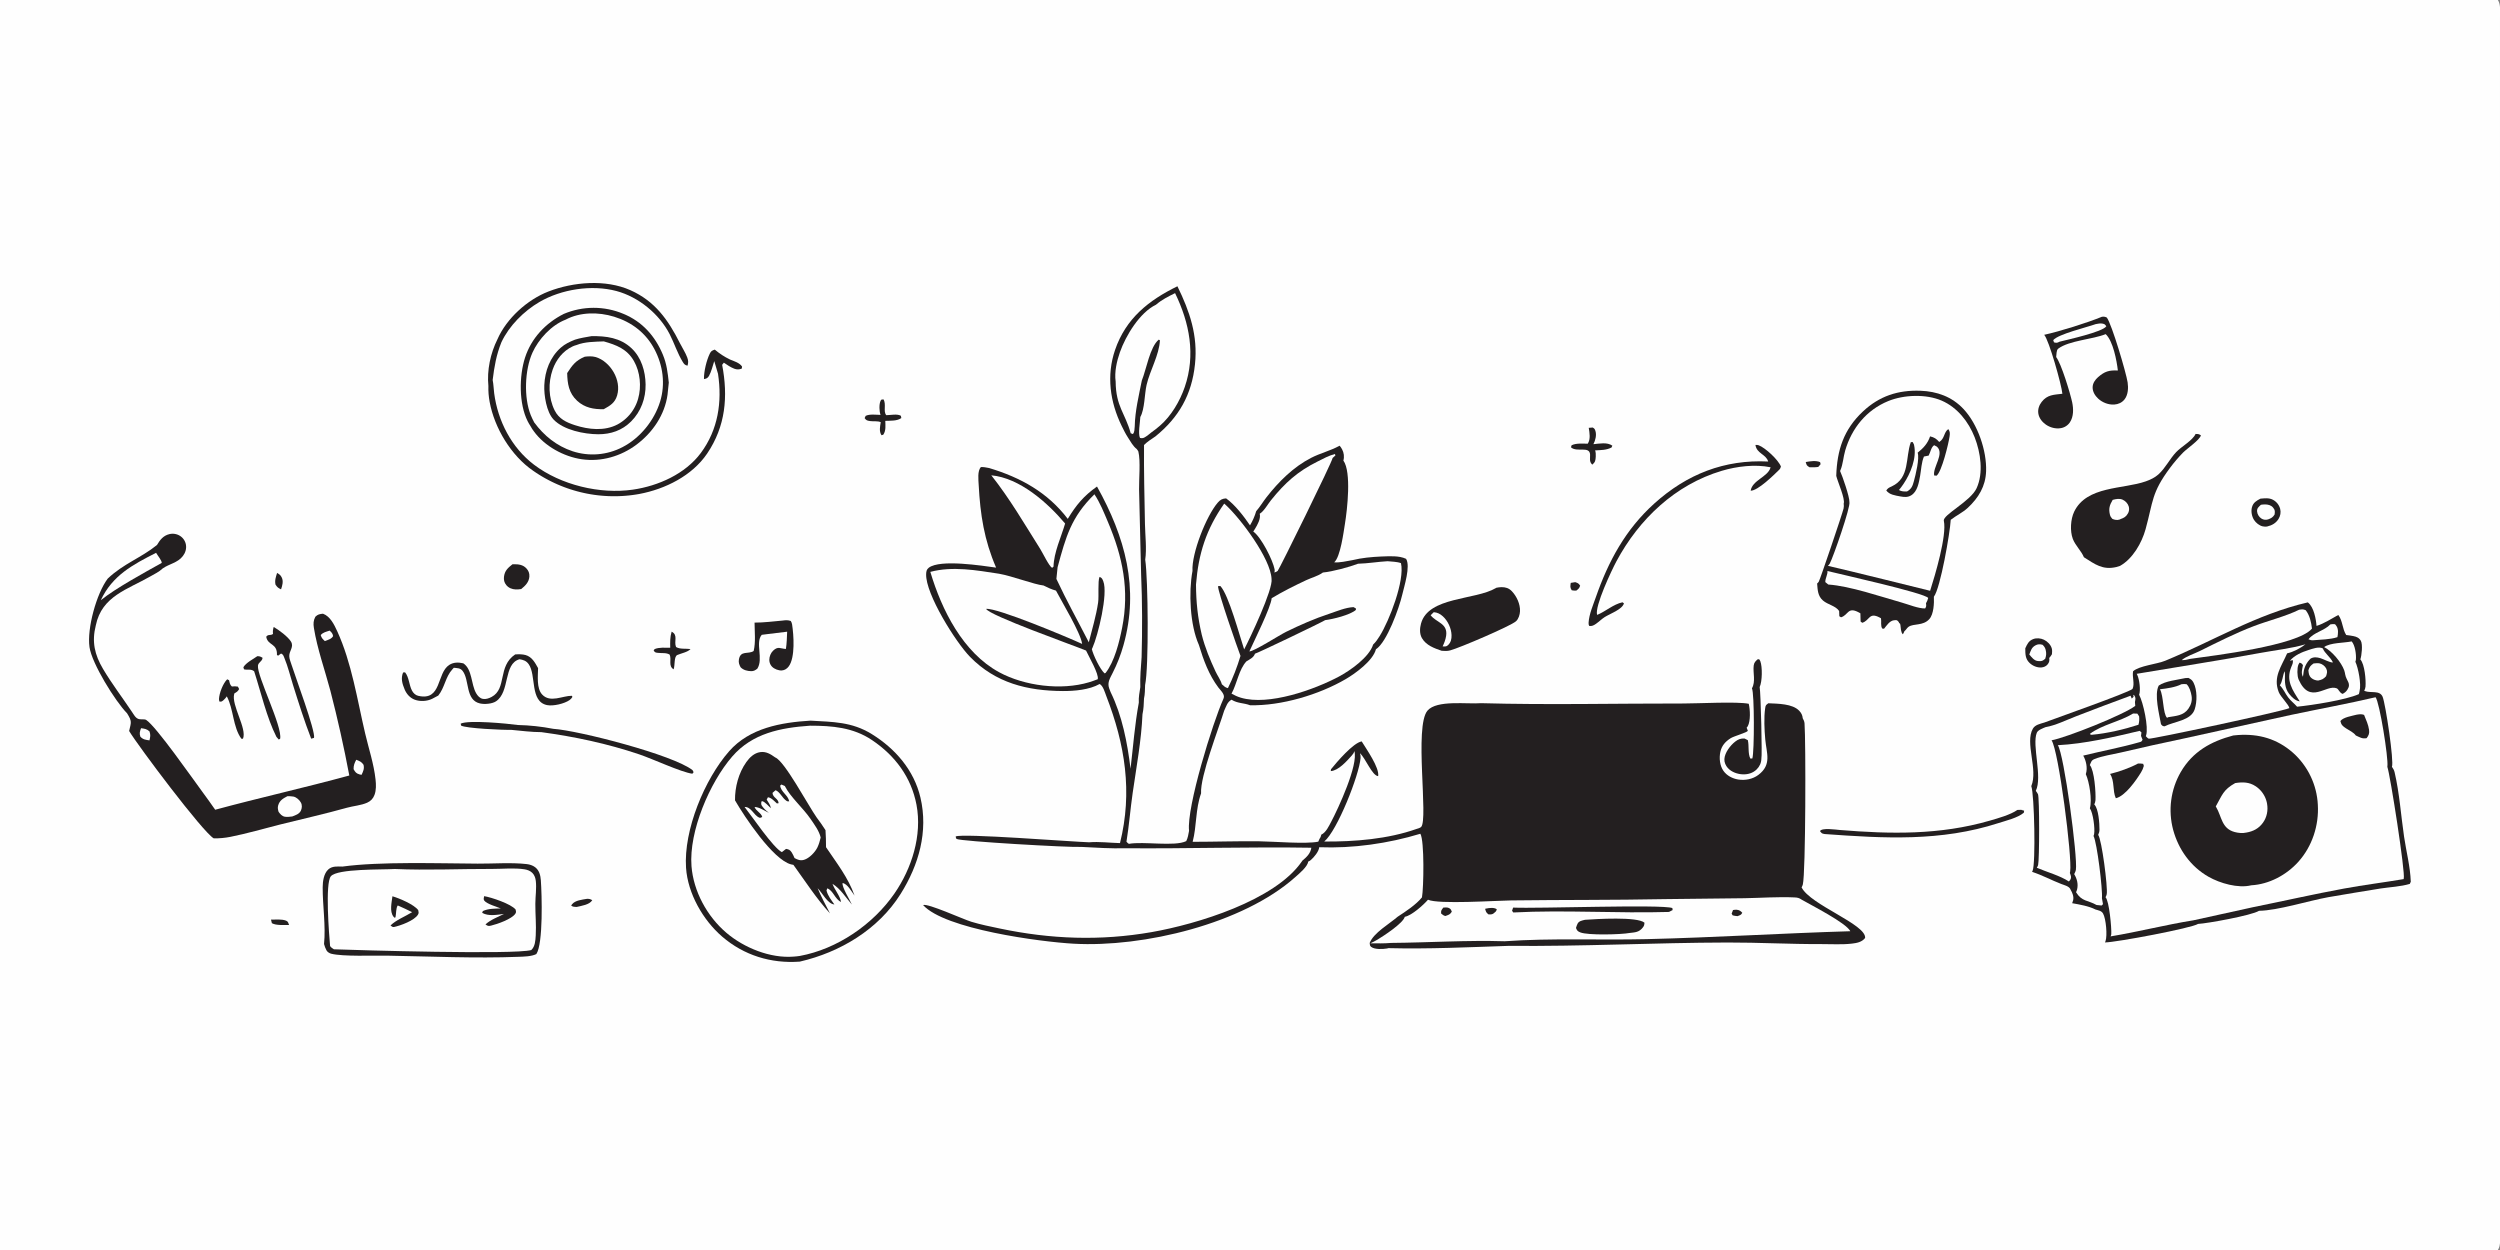<?xml version="1.0" encoding="utf-8" ?>
<svg xmlns="http://www.w3.org/2000/svg" xmlns:xlink="http://www.w3.org/1999/xlink" width="512" height="256">
	<rect width="100%" height="100%" fill="#808080" stroke="none"/>
	<path fill="#FEFEFE" transform="scale(0.25 0.25)" d="M0 0L2046.25 0C2048.75 3.753 2047.99 9.762 2047.99 14.121L2048.02 767.612L2048.01 954.147C2048.01 967.073 2049.66 1011.74 2047.62 1020.8C2047.36 1021.98 2046.85 1022.96 2046.25 1024L0 1024L0 0Z"/>
	<path fill="#231F20" transform="scale(0.25 0.25)" d="M1286.75 477.493L1290.44 476.897C1292.74 477.743 1293.09 477.778 1294.45 479.781C1293.69 482.052 1293.22 482.297 1291.32 483.813C1289.98 483.967 1288.88 483.748 1287.56 483.544C1286.02 481.113 1286.43 480.251 1286.75 477.493Z"/>
	<path fill="#231F20" transform="scale(0.25 0.25)" d="M222 753.354C225.738 753.369 230.832 752.83 234.312 754.19C236.113 754.894 236.123 756.064 236.837 757.773C232.678 757.637 226.413 758.309 222.725 756.282L222 753.354Z"/>
	<path fill="#231F20" transform="scale(0.25 0.25)" d="M1479.25 378.498C1482.8 377.848 1487.66 377.072 1491.03 378.582L1491.45 380.265L1489.53 382.501C1487.12 382.886 1484.81 382.841 1482.38 382.81C1479.97 381.315 1480.05 381.24 1479.25 378.498Z"/>
	<path fill="#231F20" transform="scale(0.25 0.25)" d="M226.994 469.322C228.881 470.522 229.714 470.948 230.766 472.998C232.344 476.074 231.3 479.746 230.231 482.786C227.785 481.631 227.324 481.219 225.735 479.024C224.866 475.561 226.005 472.631 226.994 469.322Z"/>
	<path fill="#231F20" transform="scale(0.25 0.25)" d="M481.004 736.304C482.838 736.33 483.595 736.527 485.189 737.432C482.868 741.22 476.461 741.994 472.356 742.993C470.68 742.886 469.264 742.969 467.904 741.844C468.131 741.473 468.251 741.257 468.53 740.892C471.165 737.443 476.995 737.019 481.004 736.304Z"/>
	<path fill="#231F20" transform="scale(0.25 0.25)" d="M550.203 517.46C555.747 520.29 551.876 525.34 553.82 530.022C556.998 532.015 561.952 531.154 565.666 531.698C563.638 534.126 557.957 535.234 554.906 536.546C551.935 537.823 553.115 544.883 551.818 548.313C547.198 545.454 550.382 540.47 548.581 536.253C545.712 534.513 542.311 535.248 538.995 534.821C537.007 534.565 536.778 534.677 535.464 532.983L536.215 531.766C539.889 530.139 545.063 530.666 549.049 530.597C548.951 525.997 548.88 521.934 550.203 517.46Z"/>
	<path fill="#231F20" transform="scale(0.25 0.25)" d="M721.337 339.877C720.251 336.973 720.042 331.183 721.352 328.408C721.591 327.902 721.619 327.878 721.878 327.457L723.72 327.142C726.261 331.092 723.335 337.026 726.037 340.122C729.458 340.072 735.11 338.85 737.975 340.59L738.378 342.464C734.808 344.997 729.559 344.59 725.231 344.768C725.33 348.624 725.883 352.774 723.585 356.1L722.142 356.555C720.022 353.478 720.918 349.334 721.506 345.862C718.981 344.675 715.519 345.376 712.753 344.937C710.385 344.561 709.686 344.438 708.296 342.518L709.164 340.661C712.463 339.046 717.674 339.81 721.337 339.877Z"/>
	<path fill="#231F20" transform="scale(0.25 0.25)" d="M1301.5 350.48L1304.77 350.227C1306.25 351.157 1306.44 351.375 1306.98 353.077C1308.05 356.452 1306.93 360.846 1305.32 363.879C1310.26 363.43 1316.55 362.053 1320.83 365.084L1320.19 366.579C1316.02 368.795 1311.33 368.698 1306.73 368.946C1307.27 370.369 1307.33 372.48 1307.24 374.013C1307.07 377.171 1306.86 378.526 1304.48 380.608C1304.36 380.526 1304.23 380.464 1304.13 380.363C1301.81 378.043 1302.71 375.469 1302.6 372.472C1302.33 365.006 1291.69 370.847 1286.94 366.424L1287.46 364.77C1291.19 362.868 1296.59 363.489 1300.71 363.462C1303.11 359.676 1302.17 354.647 1301.5 350.48Z"/>
	<path fill="#231F20" transform="scale(0.25 0.25)" d="M185.799 570.452C184.98 571.578 184.184 572.686 183.091 573.566C181.708 574.679 181.545 574.918 179.796 574.735C179.535 573.951 179.349 573.44 179.389 572.601C179.622 567.786 182.655 559.885 186.099 556.481L187.657 557.245C188.121 559.196 188.314 561.048 189.953 562.378C191.709 562.159 193.132 562.177 194.875 562.484L195.915 564.479C194.733 566.497 194.048 566.822 192.006 568.04C191.959 568.185 191.904 568.328 191.864 568.475C189.346 577.66 202.537 596.9 199.051 605.153L197.73 605.156C190.739 595.638 191.392 580.882 185.799 570.452Z"/>
	<path fill="#231F20" transform="scale(0.25 0.25)" d="M419.814 462.257Q420.374 462.23 420.935 462.224C424.778 462.2 428.332 462.597 431.118 465.511C432.977 467.457 433.843 469.614 433.662 472.322C433.36 476.858 430.295 479.88 426.96 482.553C425.487 482.754 424.001 482.927 422.512 482.867C419.46 482.745 416.7 481.681 414.727 479.273C413.077 477.259 412.562 475.024 412.862 472.478C413.444 467.539 416.092 465.194 419.814 462.257Z"/>
	<path fill="#231F20" transform="scale(0.25 0.25)" d="M210.743 537.577C212.626 537.455 213.488 537.921 215.095 538.862C214.879 541.841 211.675 542.393 211.32 545.259C210.292 553.566 231.615 595.384 229.479 605.21L228.359 605.829L226.444 603.634C218.482 587.881 213.694 566.904 208.2 549.909C205.479 547.745 203.153 549.141 199.872 548.309L199.385 546.537C201.673 542.858 207.182 540.028 210.743 537.577Z"/>
	<path fill="#231F20" transform="scale(0.25 0.25)" d="M1659.11 531.099C1660.7 527.706 1661.79 525.065 1665.48 523.582C1668.29 522.454 1671.72 522.787 1674.42 524.07C1677.23 525.405 1679.91 528.107 1680.8 531.13C1681.25 532.668 1681.08 534.388 1680.94 535.959C1680.24 537.05 1679.63 538.062 1678.73 539.003C1679.05 541.025 1678.82 542.53 1677.47 544.208C1676.2 545.781 1674.38 546.599 1672.39 546.767C1668.81 547.069 1665.08 545.466 1662.53 542.991C1659.06 539.634 1659.13 535.592 1659.11 531.099Z"/>
	<path fill="#FEFEFE" transform="scale(0.25 0.25)" d="M1662.4 536.163C1663.62 533.06 1664.19 530.511 1667.28 528.767C1669.35 527.598 1671.04 527.6 1673.27 528.206C1674.61 529.53 1675.21 530.362 1675.77 532.169C1676.47 535.152 1676.37 536.712 1675.46 539.634C1673.2 541.526 1672.71 541.746 1669.63 541.545C1666.38 541.333 1664.37 538.44 1662.4 536.163Z"/>
	<path fill="#231F20" transform="scale(0.25 0.25)" d="M1851.77 408.499C1855.34 408.193 1858.74 407.702 1862.03 409.429Q1862.57 409.716 1863.07 410.056Q1863.57 410.396 1864.04 410.786Q1864.51 411.175 1864.93 411.61Q1865.36 412.045 1865.74 412.521Q1866.11 412.997 1866.44 413.51Q1866.77 414.022 1867.04 414.564Q1867.32 415.107 1867.53 415.675Q1867.75 416.243 1867.91 416.83C1868.65 419.641 1868.11 422.682 1866.57 425.133C1864.39 428.598 1861.2 430.386 1857.32 431.291C1856.15 431.544 1854.74 431.431 1853.58 431.185C1850.84 430.605 1847.99 428.258 1846.51 425.941C1844.66 423.04 1843.89 418.901 1844.8 415.536C1845.84 411.696 1848.5 410.178 1851.77 408.499Z"/>
	<path fill="#FEFEFE" transform="scale(0.25 0.25)" d="M1852.16 413.499C1853.26 413.367 1854.39 413.209 1855.5 413.223C1858 413.253 1860.41 413.8 1862.1 415.813C1863.87 417.928 1863.64 418.986 1863.34 421.527C1861.84 423.866 1860.59 424.552 1858.01 425.501C1856.17 426.05 1854.28 425.884 1852.61 424.838C1850.62 423.59 1849.19 421.327 1849 418.968C1848.78 416.264 1850.42 415.178 1852.16 413.499Z"/>
	<path fill="#231F20" transform="scale(0.25 0.25)" d="M224.224 513.61C228.332 515.952 235.869 521.539 238.325 525.536C241.042 529.957 236.856 533.114 236.956 537.5C237.008 539.772 238.133 542.369 238.813 544.546C241.511 553.186 258.702 599.197 257.248 604.469L254.919 605.128C249.305 590.647 244.654 575.846 240.01 561.034C237.747 553.817 235.893 546.037 232.995 539.079C232.278 537.359 232.031 536.081 230.254 535.349L227.87 537.106L226.881 536.605C227.233 526.648 219.438 529.101 218.083 521.649C219.757 519.243 221.564 520.96 223.647 519.305C223.386 517.155 223.599 515.677 224.224 513.61Z"/>
	<path fill="#231F20" transform="scale(0.25 0.25)" d="M1652.63 663.499L1657.01 663.349L1655.35 663.362L1658.18 664.105L1657.91 665.797C1652.79 670.041 1643.5 672.212 1637.18 674.258C1589.89 689.555 1543.43 686.773 1494.77 683.249C1492.4 682.83 1492.43 682.736 1490.93 680.834C1492.5 677.918 1503.87 679.65 1507.02 679.909C1548.84 683.34 1589.09 684.118 1629.99 672.284C1636.79 670.314 1646.89 667.526 1652.63 663.499Z"/>
	<path fill="#231F20" transform="scale(0.25 0.25)" d="M418.619 597.882C412.976 598.138 381.251 596.7 377.711 594.376L377.409 592.8C383.898 589.659 415.742 592.747 424.248 593.923C433.822 594.123 443.786 595.21 453.194 597.042C474.268 598.462 551.685 618.449 567.362 630.935L568.204 632.576L567.187 633.839C557.919 632.57 534.728 621.696 523.595 617.949C497.447 609.15 470.788 603.483 443.479 599.774C435.341 599.77 426.745 598.621 418.619 597.882Z"/>
	<path fill="#231F20" transform="scale(0.25 0.25)" d="M641.045 508.374C643.562 508.032 645.338 507.848 647.815 508.71C648.365 509.679 648.711 510.42 648.884 511.536C650.221 520.169 651.551 538.665 646.112 545.936C644.734 547.779 642.836 549.065 640.501 549.233C637.865 549.422 634.426 548.115 632.546 546.243Q632.267 545.96 632.017 545.651Q631.767 545.342 631.549 545.011Q631.33 544.679 631.146 544.327Q630.961 543.975 630.812 543.607Q630.662 543.239 630.55 542.857Q630.438 542.476 630.364 542.086Q630.289 541.696 630.254 541.3Q630.218 540.904 630.222 540.507C630.227 537.856 631.389 534.901 633.323 533.049C637.44 529.107 639.275 531.427 643.815 531.628C644.548 526.953 644.634 522.205 644.834 517.484L629.229 519.382L624.006 520.052C618.511 526.575 625.602 539.777 620.382 547.805C618.779 549.036 617.447 549.88 615.357 549.821C612.123 549.73 608.987 548.972 606.694 546.608C605.589 544.535 604.921 542.804 605.289 540.41C606.512 532.44 613.063 536.267 617.402 533.289C619.131 526.164 618.191 517.402 618.135 510.044C625.725 510.068 633.479 509.031 641.045 508.374Z"/>
	<path fill="#231F20" transform="scale(0.25 0.25)" d="M422.038 536.105C424.709 535.918 427.934 535.866 430.534 536.602C435.842 538.104 438.277 542.844 440.797 547.32C440.7 553.673 439.43 563.835 444.095 568.905C450.675 576.056 460.804 569.913 468.494 569.988L468.915 570.943C468.282 572.018 467.57 572.809 466.54 573.528C462.324 576.473 453.246 578.631 448.192 577.626C433.875 574.779 439.495 553.022 433.083 544.07C431.092 541.292 428.785 540.606 425.633 540.041C412.195 543.724 417.966 566.802 406.315 574.523C403.111 576.646 396.93 577.102 393.232 576.272C381.034 573.537 384.797 557.009 378.969 549.613C377.009 547.126 374.599 547.376 371.75 547.041C371.311 547.497 370.916 547.966 370.489 548.432C364.878 554.559 364.354 563.227 359.03 569.82C357.336 570.672 355.713 571.649 354.005 572.474C349.76 574.524 344.215 574.847 339.772 573.201C335.844 571.747 333.026 568.511 331.443 564.699C329.478 559.964 328.262 555.695 330.203 550.909L331.838 550.782C335.17 554.874 335.042 561.145 337.513 565.769C338.601 567.806 340.332 569.502 342.632 570.026C362.131 574.469 357.501 551.369 368.085 544.662C371.603 542.433 375.625 542.478 379.536 543.396C386.971 548.252 385.821 560.594 390.061 567.911C391.277 570.011 393.082 572.074 395.582 572.528C398.049 572.977 400.56 572.069 402.713 570.932C415.446 564.206 407.443 545.867 422.038 536.105Z"/>
	<path fill="#231F20" transform="scale(0.25 0.25)" d="M1435.19 563.859C1438.39 558.285 1435.91 551.269 1436.63 545.219C1436.93 542.714 1438.2 541.487 1440.09 539.962L1441.32 540.255C1441.63 540.791 1441.85 541.107 1442.06 541.667C1443.83 546.365 1443.66 558.272 1441.52 562.808C1442.44 567.602 1443.68 619.694 1442.92 621.428C1442.87 624.903 1441.51 627.89 1439.02 630.332C1436.04 633.261 1432.02 634.459 1427.9 634.35C1423.44 634.232 1418.49 632.531 1415.44 629.156C1413.69 627.208 1412.46 624.485 1412.61 621.833C1412.93 616.519 1417.47 610.651 1421.52 607.49C1423.92 605.615 1426.02 604.829 1429.12 604.989L1431.82 606.333C1432.96 611.01 1431.74 617.252 1433.87 621.386L1435.53 621.349C1437.22 615.569 1437.24 567.869 1435.19 563.859Z"/>
	<path fill="#231F20" transform="scale(0.25 0.25)" d="M1438.05 364.492C1438.94 364.419 1439.85 364.444 1440.7 364.762C1446.19 366.822 1456.8 376.669 1458.94 382.19C1458.61 383.242 1458.37 383.975 1457.57 384.772C1453.35 388.947 1439.98 402.116 1434.15 401.987C1435.42 393.441 1448.15 390.671 1450.33 383.239C1450.37 383.09 1450.4 382.936 1450.44 382.784C1437.68 380.183 1422.83 382.005 1410.48 385.685C1372.33 397.052 1342.67 425.287 1324.15 459.88C1320.38 466.927 1306.22 496.693 1308.35 503.738C1315.45 500.849 1321.55 495.049 1329.14 493.394L1330.33 494.27C1329.04 499.255 1318.7 502.854 1314.56 505.517C1312.03 507.149 1309.91 509.297 1307.46 511.016C1305.6 512.318 1304.1 513.117 1301.84 512.752C1301.39 511.72 1301.31 511.199 1301.38 510.039C1301.78 503.241 1305.03 495.763 1307.27 489.34C1317.61 459.684 1331.59 433.779 1355.19 412.494C1381.89 388.415 1412.67 376.317 1448.5 378.074C1446.67 371.956 1439.11 371.667 1438.05 364.492Z"/>
	<path fill="#231F20" transform="scale(0.25 0.25)" d="M1721.89 259.499C1723.64 259.326 1724.32 259.379 1725.91 260.142C1729.96 265.485 1741.79 305.454 1742.96 313.275C1743.64 317.777 1743.36 323.542 1740.37 327.246C1738.29 329.835 1735.33 331.173 1732.05 331.397C1727.3 331.721 1722.31 329.776 1718.84 326.565C1716.23 324.146 1714.2 320.853 1714.28 317.19C1714.35 313.95 1716.32 311.088 1718.68 309.01C1724.14 304.212 1727.83 303.157 1734.96 303.509C1733.99 295.398 1731.07 279.476 1724.99 273.717C1713.93 278.151 1695.18 278.89 1686.13 285.594C1684.46 286.831 1684.76 290.406 1684.41 292.498C1688.6 297.824 1695.96 322.23 1697.53 329.573C1698.65 334.865 1698.8 341.342 1695.63 346.009Q1695.31 346.469 1694.96 346.896Q1694.6 347.323 1694.2 347.712Q1693.8 348.102 1693.36 348.449Q1692.92 348.797 1692.45 349.1Q1691.99 349.402 1691.49 349.657Q1690.99 349.912 1690.47 350.116Q1689.95 350.32 1689.42 350.472Q1688.88 350.624 1688.33 350.722C1684.03 351.513 1679.38 350.247 1675.85 347.745C1672.85 345.625 1670.34 342.402 1669.79 338.696C1669.27 335.275 1670.44 331.943 1672.53 329.248C1677.21 323.21 1682.52 323.436 1689.5 322.566C1688.89 315.452 1678.54 278.558 1674.6 274.272C1687.35 271.497 1709.63 264.506 1721.89 259.499Z"/>
	<path fill="#FEFEFE" transform="scale(0.25 0.25)" d="M1716.88 265.499C1718.63 265.193 1720.61 264.715 1722.37 265.102C1724.19 265.502 1724.47 265.786 1725.49 267.288C1722.47 271.944 1694 278.19 1687.19 279.916C1685.05 280.972 1684.96 280.998 1682.64 280.47L1682.01 278.636C1686.12 273.708 1709.46 268.155 1716.88 265.499Z"/>
	<path fill="#231F20" transform="scale(0.25 0.25)" d="M407.479 277.992C414.978 260.839 431.957 245.512 449.305 238.787C469.594 230.921 496.03 228.659 516.332 237.679C536.618 246.693 547.388 262.067 557.003 281.159C558.892 284.908 561.501 288.867 562.947 292.74C563.915 295.333 563.984 296.943 563.231 299.555C561.032 299.114 560.421 298.294 559.26 296.412C554.989 289.485 552.35 281.076 548.602 273.787C540.044 257.145 523.061 243.237 504.961 238.402C484.767 233.007 459.871 236.905 441.892 247.405C429.106 254.872 417.064 266.919 410.737 280.409C406.583 290.727 404.938 300.276 403.593 311.294C404.316 314.793 404.366 318.678 404.841 322.249C407.862 344.966 419.072 366.776 437.587 380.774C459.463 397.314 491.496 405.037 518.491 401.11C539.292 398.084 561.388 388.251 574.15 371.038C588.285 351.975 591.667 329.253 588.205 306.229L585.117 295.805C583.839 299.625 582.753 304.526 580.777 307.995C579.762 309.779 578.574 310.185 576.69 310.56C576.584 304.319 578.732 295.332 581.448 289.711C582.552 287.427 583.32 287.229 585.539 286.394C589.601 289.781 593.253 292.209 598.035 294.529C601.386 295.92 605.821 297.169 607.899 300.282L607.677 301.941C605.641 302.794 603.638 302.841 601.567 302.061C598.738 300.996 595.451 298.849 592.99 297.095L591.589 298.871C596.534 324.847 594.448 349.154 579.293 371.56C566.981 389.762 544.908 400.683 523.751 404.656Q522.346 404.91 520.936 405.13Q519.526 405.35 518.11 405.535Q516.695 405.72 515.276 405.87Q513.856 406.02 512.433 406.135Q511.011 406.25 509.585 406.33Q508.16 406.41 506.734 406.454Q505.307 406.499 503.88 406.509Q502.452 406.519 501.025 406.493Q499.598 406.467 498.172 406.407Q496.746 406.346 495.322 406.25Q493.897 406.155 492.476 406.024Q491.055 405.893 489.637 405.727Q488.219 405.561 486.806 405.361Q485.393 405.16 483.985 404.924Q482.577 404.689 481.176 404.419Q479.774 404.149 478.379 403.844Q476.985 403.54 475.598 403.201Q474.212 402.862 472.834 402.49Q471.456 402.117 470.088 401.71Q468.719 401.303 467.362 400.863Q466.004 400.423 464.657 399.949Q463.311 399.476 461.976 398.969Q460.642 398.463 459.32 397.924Q457.999 397.384 456.691 396.813Q455.383 396.241 454.089 395.637Q452.796 395.033 451.518 394.398Q450.24 393.763 448.978 393.096Q447.715 392.429 446.47 391.732Q445.225 391.034 443.997 390.306Q442.769 389.578 441.56 388.82Q440.35 388.062 439.16 387.274Q437.97 386.487 436.799 385.67C418.722 373.307 405.119 350.721 401.131 329.311C400.318 324.948 399.954 320.643 400.094 316.203C398.799 303.387 401.77 289.463 407.479 277.992Z"/>
	<path fill="#231F20" transform="scale(0.25 0.25)" d="M1225.82 481.497C1227.19 481.236 1228.58 481.006 1229.97 480.993C1233.4 480.962 1236.1 481.801 1238.53 484.352C1242.49 488.515 1245.44 494.929 1245.19 500.737C1245.07 503.525 1244.01 507.069 1241.88 508.952C1237.36 512.937 1195.63 530.787 1187.92 532.826C1185.68 533.42 1183.32 533.317 1181.03 533.126C1174.93 531.049 1168.25 528.653 1164.83 522.714C1162.8 519.166 1163.06 514.641 1164.1 510.822C1170.07 488.715 1208.47 491.741 1225.42 481.745C1225.56 481.666 1225.69 481.58 1225.82 481.497Z"/>
	<path fill="#FEFEFE" transform="scale(0.25 0.25)" d="M1174.53 501.497C1177.53 501.742 1179.75 502.874 1181.96 504.863C1186.09 508.596 1188.95 514.762 1189.1 520.335C1189.19 523.483 1188.6 526.177 1186.26 528.459C1184.77 529.925 1183.81 529.524 1181.8 529.547C1183.11 526.787 1184.2 523.995 1184.66 520.954C1186.24 510.529 1176.56 510.056 1172 504.001L1174.53 501.497Z"/>
	<path fill="#231F20" transform="scale(0.25 0.25)" d="M1798.63 355.498C1800.78 355.522 1801.21 355.492 1802.99 356.637C1802.01 360.43 1791.62 367.443 1788.37 370.738Q1782.59 376.661 1777.66 383.314C1762.38 403.789 1763.95 410.72 1757.66 433.509C1754.54 444.787 1747.16 457.731 1736.72 463.583C1735.71 463.962 1734.69 464.291 1733.64 464.533C1722.44 467.118 1716.21 462.243 1707.15 456.497C1704.97 451.257 1700.12 446.86 1698.06 441.478C1695.63 435.085 1696.21 425.303 1699.17 419.155C1709.41 397.913 1739.4 400.865 1757.84 394.321C1761.53 393.011 1765.24 391.281 1768.17 388.635C1773.94 383.426 1777.38 376.022 1782.68 370.408C1787.1 365.731 1796.03 360.969 1798.63 355.498Z"/>
	<path fill="#FEFEFE" transform="scale(0.25 0.25)" d="M1730.7 409.499C1733.41 408.782 1736.23 408.163 1738.92 409.369C1741.11 410.349 1743.12 412.475 1743.82 414.785Q1743.93 415.142 1744 415.508Q1744.07 415.875 1744.11 416.246Q1744.15 416.618 1744.15 416.991Q1744.14 417.365 1744.11 417.736Q1744.07 418.108 1743.99 418.473Q1743.92 418.839 1743.8 419.196Q1743.69 419.552 1743.55 419.895Q1743.4 420.239 1743.22 420.566C1741.75 423.265 1739.97 424.251 1737.21 425.209C1736.98 425.33 1736.76 425.488 1736.51 425.572C1734.49 426.261 1732.26 425.941 1730.4 425.032C1729.47 424.03 1728.81 423.047 1728.47 421.709C1727.24 416.758 1728.16 413.805 1730.7 409.499Z"/>
	<path fill="#231F20" transform="scale(0.25 0.25)" d="M128.6 446.46C131.095 442.257 133.712 438.82 138.689 437.569Q139.234 437.434 139.79 437.353Q140.346 437.272 140.907 437.246Q141.469 437.221 142.03 437.251Q142.591 437.282 143.146 437.367Q143.701 437.453 144.245 437.593Q144.789 437.733 145.317 437.927Q145.844 438.12 146.35 438.365Q146.856 438.609 147.335 438.903Q147.82 439.201 148.272 439.548Q148.723 439.896 149.135 440.289Q149.547 440.682 149.916 441.116Q150.284 441.55 150.605 442.02Q150.926 442.491 151.195 442.993Q151.465 443.495 151.68 444.022Q151.895 444.549 152.053 445.096Q152.211 445.643 152.311 446.204C152.886 449.566 151.868 452.806 149.828 455.493C145.557 461.121 138.648 461.852 133.183 465.742C130.431 468.415 126.596 470.213 123.275 472.127C104.588 482.901 83.422 488.264 78.498 512.251C75.072 525.618 77.48 536.291 84.422 548.009C91.567 560.069 100.177 571.329 107.972 582.98C109.563 585.247 110.964 588.383 113.828 589.094C115.409 589.487 118.506 588.958 119.739 589.756C128.013 595.113 157.957 638.127 166.078 649.079Q171.282 656.137 176.28 663.342C212.774 653.464 249.694 645.246 286.148 635.297Q279.569 600.346 270.664 565.915C266.204 549.132 259.869 531.427 257.129 514.332C256.591 510.975 256.73 508.273 258.343 505.236C260.371 503.219 261.902 503.039 264.594 502.749C270.476 504.915 273.692 511.512 276.225 517.029C288.113 542.916 292.676 573.333 299.154 600.917C302.097 613.45 306.265 625.749 307.654 638.61C308.099 642.735 308.258 647.179 306.807 651.137C305.683 654.203 303.693 656.273 300.732 657.586C295.719 659.809 289.449 660.23 284.145 661.715C266.024 666.789 247.718 670.887 229.435 675.451C215.938 678.821 202.362 682.861 188.722 685.551C184.171 686.448 179.727 686.843 175.085 686.783C166.074 681.603 113.206 611.179 105.785 598.838C107.423 591.618 108.333 591.124 104.087 584.327C94.404 574.463 75.215 543.521 73.312 530.098C71.145 514.804 79.07 486.195 88.249 473.991C101.203 461.695 115.497 457.068 128.6 446.46Z"/>
	<path fill="#FEFEFE" transform="scale(0.25 0.25)" d="M270.067 516.592C271.649 518.104 272.507 518.902 272.891 521.097C271.499 523.549 268.625 524.197 266.118 525.177C264.283 523.408 263.463 522.774 262.731 520.257C264.728 517.92 267.194 517.59 270.067 516.592Z"/>
	<path fill="#FEFEFE" transform="scale(0.25 0.25)" d="M115.537 596.541C118.37 596.934 120.299 597.136 122.489 599.193C123.449 602.292 123.12 603.441 122.459 606.522C119.339 606.05 117.256 605.928 114.978 603.493C114.023 600.731 114.618 599.149 115.537 596.541Z"/>
	<path fill="#FEFEFE" transform="scale(0.25 0.25)" d="M291.838 622.388C294.428 623.424 296.272 624.056 297.828 626.545C298.565 629.846 297.551 631.797 296.189 634.741C295.705 634.651 295.077 634.549 294.583 634.412C291.757 633.627 291 632.493 289.654 630.102C289.609 626.913 290.397 625.147 291.838 622.388Z"/>
	<path fill="#FEFEFE" transform="scale(0.25 0.25)" d="M235.465 652.236C237.081 652.252 238.805 652.234 240.393 652.56C242.835 653.062 245.302 655.29 246.488 657.459C247.634 659.555 247.438 662.083 246.434 664.175C245.139 666.872 242.003 667.863 239.409 668.847C237.52 669.053 235.283 669.405 233.407 669.073C230.98 668.643 229.575 666.914 228.203 665.03C227.688 663.231 227.331 661.671 227.861 659.821C229.049 655.668 231.923 654.095 235.465 652.236Z"/>
	<path fill="#FEFEFE" transform="scale(0.25 0.25)" d="M127.872 452.864C129.015 454.942 132.565 459.139 132.502 461.123C118.184 469.136 94.726 481.872 82.572 491.701C92.074 471.428 108.616 462.656 127.872 452.864Z"/>
	<path fill="#231F20" transform="scale(0.25 0.25)" d="M461.757 257.188Q463.202 256.572 464.677 256.028Q466.152 255.485 467.651 255.016Q469.151 254.548 470.673 254.155Q472.194 253.762 473.734 253.446Q475.273 253.13 476.826 252.891Q478.379 252.653 479.943 252.493Q481.506 252.332 483.075 252.25Q484.644 252.169 486.216 252.165Q487.787 252.162 489.357 252.238Q490.926 252.314 492.49 252.468Q494.054 252.622 495.608 252.855Q497.162 253.087 498.703 253.398Q500.243 253.708 501.766 254.095Q503.289 254.482 504.791 254.944Q506.293 255.407 507.77 255.945Q509.246 256.482 510.694 257.093C526.154 263.466 536.68 275.304 543.018 290.538C546.178 298.132 547.004 305.328 547.874 313.455L546.851 323.293C544.569 339.84 534.72 354.251 521.498 364.189C508.703 373.806 492.54 378.528 476.591 376.221C461.823 374.084 446.128 365.495 437.329 353.33C436.378 352.016 435.33 350.595 434.624 349.131Q433.318 347.163 432.248 345.058C425.006 330.796 425.241 307.999 430.101 292.987C435.278 276.993 446.941 264.728 461.757 257.188Z"/>
	<path fill="#FEFEFE" transform="scale(0.25 0.25)" d="M463.298 261.895C475.274 255.512 490.282 255.509 503.058 259.439C517.388 263.846 529.008 272.628 536.108 286.036C543.119 299.277 545.204 314.537 540.757 328.997C536.001 344.462 524.352 358.878 509.955 366.283Q508.787 366.892 507.591 367.441Q506.395 367.991 505.172 368.481Q503.95 368.97 502.705 369.399Q501.46 369.827 500.195 370.193Q498.93 370.559 497.649 370.861Q496.367 371.164 495.073 371.402Q493.778 371.64 492.473 371.814Q491.167 371.988 489.855 372.097Q488.543 372.205 487.227 372.248Q485.911 372.292 484.595 372.27Q483.278 372.247 481.964 372.16Q480.651 372.072 479.343 371.919Q478.035 371.766 476.737 371.549Q475.438 371.331 474.152 371.049Q472.866 370.767 471.595 370.422Q470.325 370.076 469.073 369.668C456.067 365.362 445.732 357.024 437.655 346.098C436.627 344.138 435.628 342.15 434.799 340.096C429.003 325.734 429.872 303.01 436.127 289.016C441.086 277.924 451.714 266.308 463.298 261.895Z"/>
	<path fill="#231F20" transform="scale(0.25 0.25)" d="M484.472 275.384C496.531 275.153 508.18 276.663 517.385 285.33C525.408 292.884 528.711 304.163 528.878 314.934C529.054 326.253 525.072 337.141 517.041 345.213C509.658 352.632 500.348 355.79 489.996 355.737C478.506 355.678 461.699 352.31 453.497 343.691C447.591 337.483 445.548 323.606 445.896 315.536C446.397 303.894 450.567 292.63 459.425 284.793C462.895 281.723 466.741 279.981 470.999 278.263C475.371 276.862 479.961 276.195 484.472 275.384Z"/>
	<path fill="#FEFEFE" transform="scale(0.25 0.25)" d="M494.629 279.664C504.959 282.608 513.67 285.855 519.324 295.777C524.45 304.772 525.607 316.769 522.737 326.676Q522.502 327.509 522.226 328.329Q521.95 329.15 521.634 329.955Q521.317 330.76 520.96 331.549Q520.603 332.337 520.207 333.107Q519.811 333.877 519.377 334.625Q518.943 335.374 518.472 336.1Q518.001 336.826 517.494 337.528Q516.987 338.229 516.446 338.904Q515.905 339.58 515.33 340.227Q514.755 340.874 514.149 341.492Q513.543 342.109 512.906 342.696Q512.27 343.282 511.604 343.836Q510.939 344.39 510.247 344.909Q509.555 345.429 508.838 345.913Q508.121 346.398 507.38 346.845Q506.639 347.293 505.877 347.703C495.153 353.34 482.15 351.923 471 348.311C463.947 346.026 457.774 343.1 454.332 336.14C449.286 325.935 448.987 313.408 452.743 302.745C455.607 294.61 461.154 287.513 469.053 283.801C470.063 283.326 471.039 282.975 472.122 282.703C479.099 279.893 487.224 279.975 494.629 279.664Z"/>
	<path fill="#231F20" transform="scale(0.25 0.25)" d="M479.026 292.218C481.819 291.865 485.028 291.7 487.765 292.452C494.12 294.198 499.589 299.405 502.772 305.038C506 310.752 507.428 317.552 505.545 323.949C503.76 330.009 499.904 332.258 494.615 335.195C486.484 335.432 478.924 334.033 472.734 328.261C465.956 321.939 464.834 314.345 464.629 305.63C468.88 299.089 471.556 295.364 479.026 292.218Z"/>
	<path fill="#231F20" transform="scale(0.25 0.25)" d="M280.503 709.899C311.385 705.683 358.759 707.295 391.285 707.495C404.231 707.575 418.71 706.405 431.461 707.857C433.848 708.129 436.431 708.925 438.358 710.403C441.767 713.019 442.764 717.051 443.06 721.12C443.905 732.723 445.082 773.05 439.365 781.579C435.413 783.564 429.313 783.646 424.887 783.818C389.12 785.212 352.635 783.465 316.801 782.862C305.833 782.678 280.781 783.729 271.285 781.28C269.904 780.924 268.105 779.819 267.46 778.525C266.602 776.803 265.908 775.222 265.452 773.352C266.968 758.529 264.26 741.865 264.345 726.847C264.371 722.07 265.194 715.617 268.962 712.217C272.161 709.33 276.487 709.849 280.503 709.899Z"/>
	<path fill="#FEFEFE" transform="scale(0.25 0.25)" d="M323.418 711.88C349.763 713.064 376.717 711.732 403.123 711.825C411.579 711.855 421.472 710.824 429.749 712.147C432.09 712.521 434.515 713.444 436.187 715.171C437.86 716.899 438.653 719.273 438.93 721.624C439.639 727.656 438.581 734.271 438.551 740.376C438.508 749.004 439.387 757.715 438.874 766.33C438.631 770.405 438.394 775.353 435.205 778.29C421.214 782.163 292.877 778.393 273.52 777.657C272.289 776.863 271.257 776.239 270.402 775.01C269.566 765.524 266.238 723.46 271.05 717.825C276.474 711.473 313.202 712.559 323.418 711.88Z"/>
	<path fill="#231F20" transform="scale(0.25 0.25)" d="M321.485 734.225C327.149 735.867 339.242 740.978 342.613 745.586C342.882 747.151 343.266 747.809 342.419 749.237C339.538 754.096 328.045 758.305 322.639 759.428C321.621 759.64 320.746 758.705 319.895 758.147C324.279 753.752 332.215 750.603 337.624 747.246C333.765 745.271 329.81 743.517 325.856 741.743C324.25 743.837 324.642 748.67 323.972 751.508L323.12 751.781C322.805 751.458 322.611 751.273 322.318 750.899C318.99 746.662 320.89 739.187 321.485 734.225Z"/>
	<path fill="#231F20" transform="scale(0.25 0.25)" d="M396.602 734.126C402.545 735.076 418.749 740.523 422.407 745.121C422.666 746.557 423.031 747.137 422.213 748.44C419.452 752.834 407.317 757.09 402.247 758.272C399.943 758.809 399.514 758.529 397.701 757.291C401.701 753.511 407.944 751.171 412.85 748.697C407.059 749.365 400.336 750.816 395 747.813L395.546 746.342C400.131 744.197 405.288 744.387 410.254 744.195C406.773 742.735 399.003 740.6 396.784 737.866C395.841 736.705 396.405 735.526 396.602 734.126Z"/>
	<path fill="#231F20" transform="scale(0.25 0.25)" d="M1504.26 389.861C1504.9 368.654 1510.37 351.817 1526.13 337.054C1539.64 324.403 1554.89 319.437 1573.25 320.101C1586.76 320.589 1599.09 325.009 1608.49 335.042C1620.13 347.448 1627.6 369.153 1627.01 386.053C1626.59 398.337 1620.85 407.75 1612.06 415.976C1607.96 419.811 1602.52 422.344 1598.04 425.831C1597.48 436.373 1589.61 481.864 1584.23 488.835C1584.51 494.107 1584.12 503.165 1580.48 507.183C1575.31 512.908 1567.72 510.579 1563.51 513.475C1562.28 514.322 1561.29 516.166 1560.03 517.167C1559.82 517.998 1559.23 518.853 1558.83 519.617C1557.06 517.916 1557.18 514.438 1556.81 512.006L1556.4 510.441L1555.91 510.83C1555.65 509.808 1555.43 509.299 1554.64 508.616C1553.62 507.739 1552.79 507.989 1551.49 508.136C1547.97 508.531 1545.52 512.511 1543.41 515.053L1541.97 514.939C1540.4 512.714 1541.4 509.336 1540.91 506.514C1540.57 506.305 1540.23 506.1 1539.88 505.913C1531 501.194 1531.8 508.256 1525.56 510.191L1524.21 509.177C1524.23 506.911 1524.17 504.677 1524.03 502.416C1523.53 502.129 1523.02 501.848 1522.51 501.579C1513.58 496.899 1514.28 503.802 1508.17 505.701L1506.77 504.81L1506.62 500.528C1503.79 496.269 1497.32 495.36 1493.39 491.956C1489.08 488.239 1489.03 483.29 1488.59 478.024C1489.07 477.596 1489.51 477.156 1489.88 476.627C1490.89 475.196 1509.15 421.257 1510.25 416.573C1510.57 415.236 1510.52 413.907 1510.36 412.552C1511.73 408.7 1505.49 394.865 1504.26 389.861Z"/>
	<path fill="#FEFEFE" transform="scale(0.25 0.25)" d="M1497.74 478.852L1495.29 476.854C1495.21 473.705 1497.4 470.552 1497.03 467.768C1506.62 470.17 1576.86 485.813 1579.58 489.853C1579.13 491.472 1578.69 492.737 1577.79 494.162C1577.96 496.237 1578.24 496.652 1577.07 498.446C1571.33 498.492 1563.82 495.304 1558.22 493.721C1540.69 488.77 1515.48 480.043 1497.74 478.852Z"/>
	<path fill="#FEFEFE" transform="scale(0.25 0.25)" d="M1507.4 385.836C1507.49 385.646 1507.58 385.459 1507.66 385.268C1509.8 380.251 1510.04 374.339 1511.59 369.063C1516.93 350.824 1528.96 335.895 1546.8 328.576C1559.62 323.317 1577.81 322.669 1590.6 328.183C1603.4 333.704 1612.7 345.523 1617.67 358.295C1622.54 370.846 1624.99 387.403 1619.23 399.954C1614.25 410.787 1591.34 421.749 1592.4 426.652C1594.99 438.616 1585.17 471.379 1581.16 483.97C1581.14 483.983 1512.03 466.799 1497.42 463.532C1498.07 462.896 1498.53 462.442 1498.97 461.637C1501.78 456.464 1516.24 414.838 1515.03 411.254C1515.31 407.327 1509.31 389.92 1507.4 385.836Z"/>
	<path fill="#231F20" transform="scale(0.25 0.25)" d="M1588.6 362.073C1593.18 359.384 1592.28 354.038 1596.05 351.519C1597.52 353.5 1597.44 355.045 1597.1 357.467C1596.27 363.353 1590.68 386.432 1586.45 389.676L1584.48 389.52C1583.12 382.804 1593.21 371.671 1586.7 365.891L1584.45 364.709C1581.92 366.387 1581.47 370.418 1579.95 373.216C1578.67 373.513 1577.4 373.769 1576.1 373.989C1574.06 378.674 1573.85 384.867 1572.94 389.924C1571.95 395.367 1570.81 402.609 1565.67 405.766C1562.75 407.565 1559.8 407.24 1556.6 406.639C1552.6 405.887 1547.62 405.253 1545.23 401.746C1546.79 399.66 1547.36 399.544 1549.7 398.459C1564.77 391.468 1560.78 374.749 1565.34 362.202L1566.88 362.139L1567.86 364.021C1567.92 364.284 1567.99 364.546 1568.05 364.81C1570.3 375.257 1565.04 388.018 1559.32 396.474Q1557.6 399.051 1555.63 401.436C1557.84 402.738 1559.73 402.61 1562.21 402.623C1565.92 400.531 1566.81 398.098 1567.89 394.061C1569.29 388.864 1572.59 375.68 1570.95 370.839C1575.69 367.018 1579.17 363.332 1581.12 357.471C1584.51 358.254 1586.4 359.462 1588.6 362.073Z"/>
	<path fill="#231F20" transform="scale(0.25 0.25)" d="M663.934 590.35C682.316 591.428 697.807 591.265 714.083 601.313C733.433 613.26 748.754 630.942 754.021 653.34C760.557 681.139 752.723 708.525 737.772 732.336C719.45 761.513 688.134 780.128 655.238 787.749C655.132 787.76 655.026 787.774 654.919 787.782C631.634 789.432 609.457 782.659 591.613 767.288C575.845 753.705 563.412 731.896 562.004 710.921C559.929 680.037 577.187 638.326 597.313 615.413C614.05 596.358 639.806 591.829 663.934 590.35Z"/>
	<path fill="#FEFEFE" transform="scale(0.25 0.25)" d="M663.578 594.485C681.76 594.51 698.879 595.874 714.375 606.298C733.3 619.03 746.536 636.781 750.804 659.325C755.531 684.298 746.955 711.38 732.728 731.967C715.131 757.429 685.756 777.475 655.23 783.104C653.59 783.376 651.926 783.514 650.271 783.649C631.058 785.222 609.525 776.469 595.026 764.127C579.293 750.733 568.085 730.235 566.471 709.534C564.255 681.088 581.413 640.949 599.881 619.691C616.43 600.642 639.407 596.183 663.578 594.485Z"/>
	<path fill="#231F20" transform="scale(0.25 0.25)" d="M602.126 655.66C601.97 644.826 605.069 633.192 611.379 624.319C614.132 620.447 617.816 616.889 622.705 616.147C627.576 615.407 631.273 617.79 635.068 620.5C642.724 623.39 662.21 660.11 669.013 669.694C671.523 673.099 674.035 676.475 676.256 680.081C676.521 684.737 676.721 689.348 676.675 694.014C685.441 707.091 694.727 718.706 700.068 733.71C697.639 730.469 694.244 723.969 690.246 723.384C689.548 726.685 696.367 737.541 697.871 741.03C692.948 735.317 688.446 727.974 681.961 724.023C683.741 729.015 688.171 733.841 688.988 738.903C683.905 736.524 682.592 729.484 677.687 727.734L677.068 729.526C678.298 734.123 680.887 737.113 683.529 740.944C677.978 740.487 673.628 731.447 669.788 727.622C672.798 734.681 676.379 741.474 679.926 748.273C668.841 736.195 659.588 721.787 649.965 708.495C649.297 708.385 648.64 708.259 647.984 708.088C633.207 704.232 609.859 669.056 602.126 655.66Z"/>
	<path fill="#FEFEFE" transform="scale(0.25 0.25)" d="M609.936 661.058C615.54 660.86 617.292 667.884 622.156 669.857C622.896 670.158 623.698 669.56 624.412 669.275C623.775 666.128 619.398 664.452 618.123 661.101C621.707 661.005 626.637 664.307 629.877 665.911C628.131 664.519 626.533 663.167 625.131 661.414C623.503 659.378 623.434 659.225 623.717 656.635L624.541 656.337C626.596 656.857 629.85 660.567 631.512 662.1C631.164 659.526 629.396 657.223 628.073 655.028L629.092 653.115C632.024 653.527 634.212 656.23 636.435 658.179L637.843 657.975C637.607 653.989 633.179 653.755 632.82 649.545L635.311 647.352C638.486 648.366 640.71 653.206 643.362 655.318C644.718 656.399 644.827 656.633 646.527 656.429C645.587 651.349 639.677 648.787 639.104 643.574L640.165 642.681L642.917 643.885C647.486 653.039 657.8 661.72 664.116 671.034C667.342 675.804 670.874 680.391 672.308 686.054C671.66 688.764 670.862 691.629 669.657 694.149C667.774 698.087 662.941 703.144 658.643 704.375C655.627 705.239 653.477 704.323 650.879 702.932C650.189 701.403 649.512 699.711 648.582 698.313C647.211 696.25 646.207 695.776 643.922 695.405L640.5 698.062C633.406 694.515 616.058 668.748 609.936 661.058Z"/>
	<path fill="#231F20" transform="scale(0.25 0.25)" d="M1746.94 564.391C1748.94 560.262 1746.57 554.573 1747.41 549.901C1752.56 545.341 1766.89 544.107 1773.76 541.272C1813.32 524.968 1848.16 503.362 1890.53 493.467C1890.66 493.571 1890.8 493.671 1890.93 493.779C1895.5 497.579 1897.3 507.101 1897.69 512.736C1903.64 510.987 1910.07 506.734 1915.55 503.773C1919.23 508.717 1918.73 515.057 1922 520.201C1923.99 520.44 1925.99 520.692 1927.94 521.099C1930.55 521.639 1932.66 522.521 1934.02 525C1935.66 527.976 1934.71 536.995 1933.59 540.176C1937.18 544.201 1938.26 557.026 1937.82 562.482C1937.72 563.68 1937.3 564.809 1936.77 565.877C1936.96 565.961 1937.16 566.051 1937.36 566.129C1942 567.965 1949.54 565.197 1951.85 570.821C1954.27 576.711 1961.33 624.114 1959.47 628.163C1960.49 629.571 1961.26 630.933 1961.66 632.639C1965.66 649.726 1966.86 667.985 1969.41 685.378C1971.2 697.582 1974.49 710.009 1974.92 722.32L1974.11 724.082C1966.71 726.313 1957.94 726.685 1950.27 727.844Q1928.83 731.278 1907.43 734.959C1891.03 737.925 1866.1 745.876 1850.58 746.141C1844.54 749.942 1808.02 756.517 1800.63 756.877C1795.67 760.263 1733.86 771.95 1724.39 772.048C1724.62 771.571 1724.64 771.548 1724.84 770.983C1726.44 766.425 1725.25 752.676 1722.83 748.371C1721.52 746.041 1718.95 745.803 1716.6 745.055C1711.17 742.249 1703.53 740.981 1697.52 739.898C1697.83 739.134 1698.09 738.385 1698.29 737.586C1699.04 734.63 1697.74 731.299 1696.2 728.835C1696.14 728.655 1696.1 728.465 1696.01 728.297C1694.7 725.858 1691 725.124 1688.58 724.152C1680.5 721.046 1672.94 716.866 1664.66 714.237C1664.81 713.956 1664.96 713.68 1665.09 713.393C1667.74 707.475 1666.54 650.679 1664.04 644.001C1669.74 630.347 1658.61 608.519 1665.34 596.907C1667.21 593.689 1671.38 592.952 1674.7 591.911C1684.81 588.085 1742.42 567.876 1746.94 564.391Z"/>
	<path fill="#FEFEFE" transform="scale(0.25 0.25)" d="M1895.28 543.498C1896.74 543.378 1898.53 543.135 1899.98 543.393C1902.19 543.784 1904.64 545.621 1905.63 547.644C1906.85 550.14 1906.27 551.523 1905.51 553.977C1903.37 556.341 1902.02 556.863 1899 557.5C1897.15 557.467 1894.91 556.707 1893.5 555.451C1891.37 553.555 1891.3 551.653 1891.04 549.031C1891.99 546.167 1892.84 545.207 1895.28 543.498Z"/>
	<path fill="#FEFEFE" transform="scale(0.25 0.25)" d="M1909.04 511.499C1910.44 511.216 1911.46 511.227 1912.85 511.347C1913.36 511.941 1913.87 512.553 1914.27 513.231C1915.72 515.708 1915.36 519.266 1914.82 521.948C1908.8 523.968 1901.24 523.915 1894.94 524.5C1893.4 524.618 1892.51 524.301 1891.13 523.733C1895.03 518.2 1904.31 516.606 1909.04 511.499Z"/>
	<path fill="#FEFEFE" transform="scale(0.25 0.25)" d="M1747.47 584.498L1750.92 584.615L1752.36 586.802C1752.6 589.393 1752.52 591.186 1751.83 593.714C1740.12 597.534 1726.14 600.798 1713.95 601.891L1712.82 601.937L1712.04 601.174C1722.07 593.609 1736.67 591.172 1747.47 584.498Z"/>
	<path fill="#FEFEFE" transform="scale(0.25 0.25)" d="M1926.49 525.442C1929.28 528.523 1930.31 536.11 1929.97 540.248C1929.91 540.953 1929.75 541.445 1929.52 542.109C1931.94 547.184 1934.45 560.605 1932.98 566C1932.91 566.876 1932.59 567.782 1932.36 568.633C1921.64 573.431 1894.12 577.682 1881.78 578.931C1879.44 576.258 1876.69 574.253 1874.48 571.336C1871.94 567.983 1870.65 564.445 1867.62 561.398C1869.9 558.338 1869.9 553.505 1871.54 549.849C1871.76 550.878 1871.89 551.74 1871.85 552.799C1871.65 558.428 1871.65 563.81 1875.28 568.428C1877.41 571.139 1880.51 574.159 1883.96 574.546C1877.94 565.188 1872.42 557.591 1877.05 546.289C1877.89 544.25 1878.68 542.969 1878.24 540.737L1875.88 541.31C1879.6 536.835 1885.63 534.241 1891.07 532.514C1894.43 531.445 1899.55 529.498 1902.81 531.163C1904.54 535.367 1909.02 538.161 1911.16 542.672C1908.83 542.977 1903.35 539.866 1900.81 539.165C1898.02 538.394 1895.54 538.033 1892.9 539.48C1889.75 542.398 1887.55 546.587 1887.07 550.875C1887 551.422 1886.94 551.969 1886.86 552.513Q1886.69 553.466 1886.55 554.423C1884.9 551.43 1886.01 548.07 1886.59 544.89C1885.52 543.476 1885.46 543.353 1883.79 542.823C1883.43 543.347 1883.1 543.881 1882.85 544.473C1881.68 547.363 1881.77 553.8 1883.02 556.618C1892.38 577.731 1905.54 560.346 1914.22 563.869C1915.95 564.572 1916.3 567.448 1919.09 568.433C1920.72 567.533 1921.85 566.698 1922.89 565.141C1926.44 559.817 1922.18 557.861 1921.22 552.688C1921 551.507 1920.81 550.305 1920.4 549.169C1918.06 542.561 1910.17 533.162 1903.92 530.097C1908.93 526.382 1920.18 526.769 1926.49 525.442Z"/>
	<path fill="#FEFEFE" transform="scale(0.25 0.25)" d="M1883.45 499.499C1885.94 499.146 1886.61 498.937 1888.88 499.914C1892.16 504.23 1893.31 509.575 1893.96 514.876C1893.88 514.984 1893.82 515.101 1893.73 515.201C1881.73 528.856 1813.98 536.998 1794.15 539.759C1791.72 540.449 1789.76 540.791 1787.22 540.802C1790.91 537.617 1797.55 535.555 1802.03 533.337C1816.63 526.109 1831.16 518.719 1846.4 512.904C1858.5 508.287 1871.87 505.134 1883.45 499.499Z"/>
	<path fill="#FEFEFE" transform="scale(0.25 0.25)" d="M1685.76 610.468C1707.78 609.35 1731.31 603.836 1752.82 598.717L1754.28 599.997L1753.92 602.837L1755.18 605.99C1754.24 607.683 1754.27 607.535 1752.45 608.059C1737.38 612.395 1721.82 615.219 1706.58 618.995C1708.93 623.055 1710.23 629.091 1708.83 633.706C1708.79 633.848 1708.72 633.982 1708.67 634.121C1711.59 640.4 1713.98 655.39 1712.02 662.17C1714.67 665.855 1716.31 678.838 1715.5 683.319C1715.4 683.877 1715.23 684.295 1715.03 684.84C1717.87 690.187 1722.63 728.91 1721.9 735.837L1722.77 740.695L1721.63 741.806L1717.47 741.363C1710.51 737.358 1705.41 738.687 1700.7 730.903C1701.06 730.113 1701.38 729.311 1701.59 728.463C1702.62 724.106 1701.43 719.78 1699.16 716.046C1699.23 715.923 1699.31 715.804 1699.38 715.678C1699.49 715.469 1699.58 715.252 1699.68 715.04C1700.05 714.268 1700.42 713.482 1700.56 712.625C1702.2 702.444 1690.84 617.429 1685.76 610.468Z"/>
	<path fill="#FEFEFE" transform="scale(0.25 0.25)" d="M1675.69 595.684C1683.89 594.277 1692.84 589.801 1700.68 586.797Q1722.93 578.155 1745.35 569.938L1746.34 572.272L1747.83 570.816L1747.62 569.308L1748.16 569.299C1749.86 571.682 1749.36 572.387 1748.95 575.166L1749.21 578.251C1739.64 585.613 1692.68 604.254 1680.63 606.463C1686.38 614.45 1697.71 702.623 1695.87 713.968C1695.8 714.357 1695.72 714.744 1695.63 715.128C1696.33 717.238 1697.19 718.497 1696.03 720.61C1695.73 721.158 1695.22 721.659 1694.81 722.114C1687.79 717.392 1676.51 714.279 1668.55 710.865C1668.98 710.176 1669.43 709.393 1669.63 708.601C1670.72 704.321 1670.82 653.732 1669.5 650.572C1669.14 649.696 1668.26 648.683 1667.72 647.868C1673.37 636.541 1664.41 610.408 1668.55 600.277C1669.49 597.976 1673.49 596.655 1675.69 595.684Z"/>
	<path fill="#FEFEFE" transform="scale(0.25 0.25)" d="M1750.37 551.991C1784.18 546.248 1818.15 541.071 1851.87 534.848C1863.81 532.643 1877.1 531.228 1888.65 527.796C1884.47 531.05 1878.83 534.073 1873.62 535.232C1868.91 546.088 1861.91 554.635 1866.74 566.964C1868.28 570.889 1875.15 577.449 1875.44 580.098C1869.28 582.887 1761.9 605.848 1760.25 605.125C1759.28 604.701 1758.56 603.83 1757.85 603.068C1757.93 602.868 1758.02 602.671 1758.08 602.468C1760.25 595.962 1755.76 575.491 1752.38 569.16C1753.76 565.322 1752.58 556.696 1750.9 552.97C1750.7 552.516 1750.63 552.427 1750.37 551.991Z"/>
	<path fill="#231F20" transform="scale(0.25 0.25)" d="M1790.18 555.499L1792.76 555.35C1794.87 556.519 1795.81 557.013 1796.96 559.27C1799.99 565.205 1799.94 574.771 1797.92 581.006C1794.88 590.397 1781.29 590.908 1773.22 595.003C1771.39 594.833 1771.46 594.593 1770.29 593.271C1768.92 585.353 1764.58 568.972 1768.43 561.637C1773.78 557.842 1783.72 556.967 1790.18 555.499Z"/>
	<path fill="#FEFEFE" transform="scale(0.25 0.25)" d="M1787.09 560.499C1788.56 560.268 1789.82 560.356 1791.28 560.506C1793.69 562.902 1794.76 566.798 1795.33 570.068C1795.99 573.896 1794.92 577.486 1792.7 580.613C1788.65 586.302 1782.65 586.409 1776.3 587.501L1775.24 588.037C1771.75 584.513 1772.56 570.395 1769.45 564.638C1775.05 564.01 1782.07 563.054 1787.09 560.499Z"/>
	<path fill="#FEFEFE" transform="scale(0.25 0.25)" d="M1711.99 626.76C1713.09 624.269 1713.14 622.898 1715.81 621.814C1722.21 619.22 1730.48 618.072 1737.23 616.499Q1763.01 610.405 1788.95 604.997L1876.94 585.627C1899.97 580.739 1923.16 576.549 1946.08 571.169C1949.43 575.614 1956.62 620.835 1955.77 627.656C1955.75 627.81 1955.72 627.962 1955.7 628.116C1958.06 634.66 1970.61 715.239 1969.15 719.72L1969.01 720.174C1952.8 722.907 1936.47 724.924 1920.31 727.89C1895.39 732.466 1870.65 738.135 1845.8 743.143L1796.84 753.914C1774.12 757.554 1751.7 763.322 1728.97 767.098C1729.27 766.443 1729.51 765.985 1729.56 765.248C1729.88 760.355 1727.88 737.945 1724.84 735.013C1725.28 734.234 1725.68 733.402 1725.84 732.508C1726.82 726.882 1721.72 687.477 1718.83 683.93C1719.49 682.567 1719.87 681.239 1719.89 679.723C1719.94 674.707 1719.16 662.525 1715.64 658.995C1716.15 657.867 1716.55 656.734 1716.62 655.486C1716.97 649.366 1715.74 631.141 1711.99 626.76Z"/>
	<path fill="#231F20" transform="scale(0.25 0.25)" d="M1930.42 585.499C1932.73 585.137 1934.38 584.792 1936.65 585.626C1938.23 589.532 1940.16 593.698 1940.73 597.891C1941.14 600.824 1940.46 602.442 1938.74 604.7C1935.02 605.41 1933.28 603.999 1929.87 602.496C1928.13 600.013 1924.49 598.362 1921.94 596.706C1919.2 594.923 1917.92 593.866 1917.24 590.642C1919.78 587.475 1926.61 586.551 1930.42 585.499Z"/>
	<path fill="#231F20" transform="scale(0.25 0.25)" d="M1751.43 625.498C1752.86 625.346 1754.26 625.566 1755.68 625.72L1756.23 627.43C1755.72 629.365 1754.97 631.03 1753.93 632.736C1749.8 639.483 1740.91 652.14 1733.28 653.93C1730.44 647.627 1732.46 639.94 1728.56 634.007C1735.89 632.188 1744.82 629.093 1751.43 625.498Z"/>
	<path fill="#231F20" transform="scale(0.25 0.25)" d="M1829.47 602.499C1830.78 602.323 1832.08 602.223 1833.39 602.134C1850.51 600.974 1865.44 605.251 1878.42 616.659Q1879.55 617.669 1880.63 618.734Q1881.71 619.798 1882.73 620.915Q1883.76 622.032 1884.73 623.198Q1885.7 624.364 1886.6 625.577Q1887.51 626.79 1888.36 628.046Q1889.21 629.302 1890 630.599Q1890.78 631.896 1891.5 633.229Q1892.22 634.563 1892.87 635.931Q1893.53 637.299 1894.11 638.698Q1894.7 640.097 1895.21 641.523Q1895.72 642.948 1896.17 644.398Q1896.61 645.848 1896.98 647.317Q1897.35 648.787 1897.65 650.273Q1897.95 651.76 1898.17 653.259Q1898.4 654.758 1898.55 656.267Q1898.7 657.775 1898.77 659.289C1899.77 676.162 1894.12 693.424 1882.77 706.021C1873.05 716.806 1858.86 724.423 1844.24 725.231C1833.48 727.906 1818.62 723.588 1809.28 718.278C1794.66 709.972 1784.64 695.972 1780.26 679.845Q1779.86 678.367 1779.54 676.871Q1779.21 675.375 1778.96 673.866Q1778.71 672.356 1778.54 670.836Q1778.36 669.315 1778.26 667.788Q1778.16 666.261 1778.13 664.731Q1778.1 663.201 1778.15 661.671Q1778.2 660.142 1778.32 658.616Q1778.45 657.091 1778.65 655.573Q1778.84 654.056 1779.12 652.55Q1779.39 651.043 1779.73 649.553Q1780.08 648.062 1780.5 646.589Q1780.91 645.117 1781.4 643.667Q1781.89 642.217 1782.45 640.793Q1783.01 639.369 1783.64 637.974Q1784.27 636.579 1784.97 635.216Q1785.67 633.854 1786.43 632.527C1796.2 615.671 1811.19 607.361 1829.47 602.499Z"/>
	<path fill="#FEFEFE" transform="scale(0.25 0.25)" d="M1831.05 641.5C1837.12 640.548 1842.53 640.58 1847.84 644.1Q1848.3 644.405 1848.74 644.732Q1849.19 645.06 1849.61 645.41Q1850.04 645.759 1850.45 646.13Q1850.85 646.502 1851.24 646.893Q1851.63 647.285 1852 647.695Q1852.36 648.106 1852.71 648.535Q1853.06 648.964 1853.38 649.41Q1853.7 649.856 1854 650.318Q1854.3 650.78 1854.58 651.257Q1854.86 651.733 1855.11 652.224Q1855.36 652.714 1855.59 653.216Q1855.81 653.719 1856.01 654.232Q1856.22 654.746 1856.39 655.268Q1856.56 655.791 1856.71 656.323Q1856.86 656.854 1856.98 657.392Q1857.1 657.93 1857.19 658.473C1858.12 663.874 1857.05 669.434 1853.85 673.915C1850.43 678.706 1845.84 681.078 1840.16 682.051C1837.11 682.751 1833.62 682.397 1830.62 681.596C1819.8 678.7 1820.11 668.918 1815.42 661.078C1815.33 660.93 1815.24 660.785 1815.15 660.639C1820.48 651.29 1821.13 647.071 1831.05 641.5Z"/>
	<path fill="#231F20" transform="scale(0.25 0.25)" d="M924.067 358.482C922.133 355.532 920.476 352.203 918.926 349.031C909.285 329.305 906.284 307.645 913.476 286.618C922.264 260.928 940.925 246.062 964.535 234.511C974.685 255.213 981.388 274.878 978.934 298.359C976.327 323.302 965.792 341.868 946.512 357.507C943.288 359.686 939.935 361.772 937.183 364.546C937.003 386.155 937.544 407.642 937.948 429.244C938.12 438.433 939.495 449.575 938.16 458.479C940.569 474.151 941.184 546.61 938.064 561.209C937.916 564.843 937.984 568.67 937.17 572.218C937.039 576.643 936.841 580.834 935.918 585.187C935.005 606.522 930.942 628.401 927.893 649.532C925.97 662.863 924.961 676.195 922.801 689.531C923.409 690.15 923.98 690.868 924.746 691.283C936.744 689.065 962.362 693.715 971.776 689.034C973.115 686.315 973.55 683.558 974.074 680.601C971.943 661.284 993.599 591.572 1002.11 572.749C1002.32 572.196 1002.6 571.549 1002.64 570.944C1002.85 568.245 999.765 565.322 998.164 563.311C990.283 552.796 985.912 540.808 982.139 528.346C974.825 512.045 973.622 485.231 976.887 467.713C976.075 453.314 988.232 422.574 997.62 411.718C999.707 409.305 1001.28 408.523 1004.41 408.265C1011.66 413.406 1019.02 423.038 1024 430.368C1026.1 426.897 1027.97 422.687 1029.06 418.789C1032.13 415.277 1034.66 410.992 1037.56 407.286C1047.56 394.514 1059.57 382.531 1074.16 375.041C1081.46 371.294 1089.64 369.31 1096.85 365.425C1097.04 365.322 1097.23 365.216 1097.42 365.111C1098.21 365.993 1098.86 367.02 1099.43 368.062C1100.95 370.854 1101.38 374.268 1100.5 377.298C1107.25 386.661 1103.61 417.817 1101.8 428.943C1100.74 435.467 1098.08 456.407 1092.96 460.658C1097.65 461.064 1103.1 459.66 1107.76 458.897C1115.61 456.969 1123.62 456.244 1131.66 455.885C1138.11 455.708 1145.93 455.006 1151.86 457.793C1155.65 463.892 1150.31 480.31 1148.65 487.458C1146.18 498.075 1136.15 526.109 1127.18 531.859C1124.73 541.276 1110.45 551.631 1102.41 556.327C1080.5 569.131 1049.55 578.343 1024 577.728C1018.83 575.735 1013.99 576.373 1008.86 573.198C1005.31 575.128 1004.56 578.643 1002.84 582.212C998.389 596.76 983.084 635.939 983.915 649.947C979.28 662.865 980.424 676.6 977.02 689.617C995.257 689.61 1013.47 688.954 1031.72 689.189C1043.74 689.344 1069.72 691.598 1079.93 689.496L1080.95 687.156C1081.84 685.978 1082.07 685.143 1082.41 683.745C1086.25 681.968 1088.63 676.727 1090.54 673.123C1096.28 662.322 1112.9 626.424 1109.48 615.29C1109.05 616.852 1108.47 617.702 1107.41 618.891C1103.38 623.387 1096.5 631.294 1090.17 631.684L1090.35 630.178C1094.96 624.455 1108.56 608.478 1115.5 607.356C1119.27 613.549 1130.17 628.872 1128.99 635.798C1124.08 635.56 1118.56 620.956 1114.09 617.05C1114.49 618.366 1114.69 619.582 1114.58 620.966C1113.44 635.009 1095.49 680.486 1084.82 689.383C1109.64 689.564 1136.98 687.385 1160.43 679.073C1161.38 678.865 1163.47 678.161 1164.17 677.462C1170.28 671.347 1158.41 595.079 1169.39 582.16C1177.02 573.18 1202.12 576.986 1213.38 576.038C1268.47 577.585 1323.9 576.227 1379.03 576.305C1390.89 576.322 1423.27 574.564 1432.58 576.545C1433.73 581.227 1434.17 590.604 1431.76 594.942C1431.49 595.419 1431.21 595.687 1430.84 596.109L1431.83 598.666C1431.29 600.055 1420.52 603.004 1417.77 604.731C1413.4 607.476 1410.38 610.909 1409.29 616.056C1408.24 621.047 1408.83 627.168 1411.8 631.428C1414.59 635.421 1419.27 637.829 1424 638.586C1429.64 639.488 1435.82 638.28 1440.43 634.819C1451.66 626.405 1447.1 616.929 1446.11 605.778C1445.4 597.854 1444.89 587.822 1446.05 580.029C1446.41 577.617 1446.67 577.552 1448.63 576.111C1456.3 576.516 1468.45 576.351 1474 582.338C1475.68 584.153 1476.58 585.906 1476.8 588.409C1477.61 589.78 1478.15 591.069 1478.28 592.661C1479.35 606.671 1479.27 715.067 1476.87 724.605C1476.66 725.428 1476.27 726.217 1475.87 726.958C1482.95 741.283 1529.02 757.28 1527.9 768.39C1525.23 771.798 1521.15 772.535 1517.05 773.012C1508.99 773.952 1500.38 773.371 1492.26 773.403C1466.53 773.505 1440.86 772.045 1415.16 772.107C1355.49 772.251 1295.72 775.418 1236.05 774.848C1203.38 775.94 1170.04 777.559 1137.38 776.715C1136.93 776.869 1136.85 776.914 1136.31 777C1132.8 777.563 1126.24 777.981 1123.25 775.683C1122.06 774.77 1122.24 773.868 1122.04 772.461C1125.28 764.148 1138.24 756.822 1145.02 750.941C1151.49 746.75 1160.09 741.076 1164.87 735.13C1166.29 727.488 1166.98 688.674 1163.56 683.012C1137.2 691.001 1108.33 695.141 1080.72 694.046C1080.34 697.691 1076.48 702.203 1073.77 704.582C1073.11 705.158 1072.44 705.497 1071.64 705.838C1071.31 709.897 1064.09 715.846 1061.05 718.562C1018.3 756.725 936.731 776.288 879.501 773.08C852.144 771.547 773.876 761.163 756.183 741.4C760.272 739.9 788.828 752.999 795.708 755.098C803.337 757.426 811.389 759.032 819.194 760.673C860.666 769.395 901.468 770.922 943.302 763.603C980.501 757.095 1044.65 737.658 1066.55 705.586C1066.68 705.404 1066.79 705.217 1066.91 705.032C1070.34 702.199 1073.63 699.062 1074.25 694.468C1023.46 693.612 972.869 695.309 922.121 694.889C910.122 695.21 897.955 694.424 885.968 693.799C875.467 694.33 786.859 689.199 783.746 687.288C783.027 686.847 783.089 686.026 782.895 685.245C787.827 682.481 878.397 689.578 892.23 690.009C900.309 689.304 909.312 690.484 917.496 690.669C927.924 648.778 921.639 609.901 906.259 570.163C905.071 567.134 903.733 561.933 900.841 560.32C892.413 565.114 880.187 566.155 870.68 566.099C841.529 565.927 815.67 559.535 794.692 538.129C782.881 526.078 758.153 486.587 758.694 470.343C758.766 468.173 759.036 466.471 760.863 465.079C770.226 457.942 804.745 463.469 816.012 464.989C806.246 442.441 803.014 421.563 801.738 397.232C801.519 393.049 800.62 385.857 803.509 382.639C805.826 382.461 808.072 383.013 810.342 383.428C836.14 391.195 858.224 403.375 874.724 425.064C881.475 413.832 887.892 406.133 898.669 398.564C921.632 439.735 933.486 481.965 920.357 528.514Q918.716 534.392 916.5 540.078Q914.284 545.764 911.516 551.203C909.418 555.535 906.905 558.985 908.63 563.885Q909.193 565.443 909.82 566.977C919.3 586.284 923.56 608.531 926.133 629.74C928.264 611.795 929.623 593.333 932.922 575.582C932.642 571.319 933.495 567.082 934.143 562.882C933.858 554.804 934.622 546.471 935.201 538.404C935.806 516.022 935.795 493.165 934.81 470.796L933.125 400.872C933.001 392.357 934.433 377.656 932.553 369.893C932.431 369.388 931.554 368.374 931.237 367.892C928.164 365.499 926.156 361.728 924.067 358.482Z"/>
	<path fill="#FEFEFE" transform="scale(0.25 0.25)" d="M812.071 389.38C835.377 391.51 858.184 411.809 872.549 428.88C869.279 440.001 863.319 452.538 863.047 464.163L861.885 465.183C859.33 463.74 854.275 453.085 852.23 449.838C839.364 429.405 827.111 408.331 812.071 389.38Z"/>
	<path fill="#FEFEFE" transform="scale(0.25 0.25)" d="M1031.98 420.845C1035.38 418.874 1038.63 412.958 1041.19 409.786C1052.73 395.481 1062.96 386.227 1079.38 378.058C1083.96 375.783 1088.58 373.177 1093.56 371.922L1093.98 373.071L1091.69 375.163C1091.44 378.169 1047.92 466.519 1046.69 467.651C1045.96 468.326 1044.91 468.683 1043.98 469.001C1044.22 468.061 1044.35 467.378 1044.16 466.407C1042.65 458.696 1033.15 439.977 1026.68 435.434Q1027.36 434.411 1028.01 433.364C1030.11 429.932 1032.96 424.989 1031.98 420.845Z"/>
	<path fill="#FEFEFE" transform="scale(0.25 0.25)" d="M946.993 249.618C951.846 245.453 956.959 242.953 962.625 240.124C974.497 264.577 979.606 290.744 970.536 317.083C966.579 328.576 959.465 340.788 950.175 348.772C947.925 350.7 945.691 352.514 943.249 354.197C941.858 355.322 940.455 356.51 938.964 357.5C937.017 358.792 936.164 359.281 933.888 358.762C932.145 355.395 934.025 345.771 934.146 341.61C937.777 335.216 937.566 322.734 939.297 315.264C942.056 303.353 949.602 290.914 950.212 278.778L949.269 278.222C942.051 284.023 939.024 302.815 935.391 311.698C932.942 324.001 929.82 336.691 929.577 349.269C929.323 351.39 929.541 354.058 928.034 355.587L926.265 354.91C921.793 338.479 914.099 333.096 913.941 312.559C912.818 304.85 914.884 295.765 917.463 288.467C922.221 275.004 933.631 256.047 946.993 249.618Z"/>
	<path fill="#FEFEFE" transform="scale(0.25 0.25)" d="M896.552 404.926C901.17 411.831 904.334 419.874 907.578 427.502C919.83 456.308 925.333 483.406 919.216 514.433C916.929 526.034 913.013 541.93 905.681 551.313L904.834 551.611C901.089 548.15 895.644 536.79 894.436 531.773C894.604 531.423 894.774 531.073 894.933 530.719C899.531 520.519 907.845 486.368 903.815 476.197C903.039 474.237 902.763 473.394 900.756 472.552C899.172 476.051 900.327 488.398 899.584 493.531C898 504.482 894.665 515.443 891.949 526.168C883.136 508.898 873.567 491.811 865.399 474.239L866.388 464.667C873.189 439.585 877.533 423.556 896.552 404.926Z"/>
	<path fill="#FEFEFE" transform="scale(0.25 0.25)" d="M1002.86 412.567C1003.29 412.942 1003.73 413.317 1004.15 413.702C1016.32 424.814 1040.9 457.621 1041.65 474.175C1043.16 482.488 1023.77 523.295 1019.21 532.001C1015.64 521.389 1006.58 487.276 999.708 480.057L997.841 480.149C997.275 483.774 1014.04 531.761 1016.21 537.319C1013.61 546.075 1009.98 555.531 1005.91 563.708C1003.73 563.336 1002.6 561.962 1000.95 560.568C1000.06 557.233 997.291 553.341 995.796 550.133C991.227 540.329 987.098 530.428 984.463 519.908C981.137 505.728 979.862 493.366 979.762 478.873C981.745 453.554 988.197 433.396 1002.86 412.567Z"/>
	<path fill="#FEFEFE" transform="scale(0.25 0.25)" d="M762.128 468.488C780.387 463.621 800.046 467.203 818.349 469.991C829.243 471.872 847.124 478.827 854.847 479.636C858.229 481.373 861.407 482.802 865.068 483.841C869.993 493.265 885.4 518.709 886.491 527.495C873.541 521.586 817.18 497.933 807.809 498.772C810.413 504.228 879.521 528.705 889.694 532.933C891.856 537.675 900.466 552.378 899.26 556.429Q895.705 557.808 892.062 558.933C869.308 565.741 839.258 561.972 818.504 550.691C788.761 534.525 771.433 499.625 762.128 468.488Z"/>
	<path fill="#FEFEFE" transform="scale(0.25 0.25)" d="M1136.71 459.746C1140.14 460.115 1144.49 460.104 1147.68 461.329C1150.93 475.536 1138.11 508.523 1130.23 521.056C1128.71 523.479 1127.01 526.06 1124.88 527.996C1121.68 538.39 1106.07 549.347 1096.75 554.298C1076.76 564.914 1039.37 578.392 1016.45 571.542C1013.78 570.743 1011.28 569.588 1008.86 568.224C1013.24 560.332 1014.98 548.164 1021.11 541.753C1023.84 540.036 1026.98 538.759 1028.07 535.498C1029.44 535.419 1081.64 510.415 1085.6 508.003C1091.79 507.266 1106.15 503.777 1110.77 499.623L1110.71 498.401L1108.78 497.343C1102.19 497.682 1095.19 500.712 1088.94 502.801C1076.97 506.731 1064.88 512.031 1053.58 517.592C1047.86 520.409 1027.44 533.6 1023.48 533.648C1027.35 525.071 1041.1 497.581 1041.75 490.049C1050.92 484.536 1060.39 479.816 1070.07 475.27C1074.4 473.237 1079.92 471.822 1083.72 469.009C1091.56 468.289 1105.16 464.585 1112.51 461.808C1120.49 461.607 1128.67 460.193 1136.71 459.746Z"/>
	<path fill="#FEFEFE" transform="scale(0.25 0.25)" d="M1169.81 737.054C1178.36 740.954 1225.29 737.783 1237.85 737.622C1279.91 737.082 1322.01 737.408 1364.07 736.557L1429.06 735.817C1442.6 735.593 1456.48 734.544 1469.99 735.16C1472.47 735.273 1473.9 735.562 1475.95 737.013C1484.04 741.703 1512.15 755.879 1515.8 762.855C1460.12 764.509 1404.58 767.999 1348.87 769.341C1310.27 770.271 1271.16 768.358 1232.66 771.074C1201.76 770.108 1170.59 772.173 1139.67 772.441C1133.99 772.96 1128.21 772.78 1122.51 772.8C1124.51 771.848 1126.49 770.904 1128.4 769.759C1133.26 766.838 1149.48 756.308 1150.81 751.036C1156.3 750.13 1166.19 741.289 1169.81 737.054Z"/>
	<path fill="#231F20" transform="scale(0.25 0.25)" d="M1419.69 745.497C1420.68 745.352 1421.8 745.154 1422.79 745.274C1424.92 745.53 1425.92 746.236 1427.28 747.767C1426.23 749.722 1425.39 749.69 1423.38 750.513C1422.07 750.5 1420.7 750.115 1419.41 749.874L1418.56 748.474L1419.69 745.497Z"/>
	<path fill="#231F20" transform="scale(0.25 0.25)" d="M1216.61 744.494C1216.92 744.423 1217.23 744.346 1217.55 744.281C1220.22 743.728 1223.84 743.258 1226.17 744.849C1225.76 746.864 1224.77 747.216 1223.22 748.505C1221.94 749.254 1220.86 749.057 1219.4 749.095C1217.35 747.449 1217.34 747.059 1216.61 744.494Z"/>
	<path fill="#231F20" transform="scale(0.25 0.25)" d="M1182.38 743.49C1183.81 743.407 1185.44 743.2 1186.79 743.784C1188.53 744.546 1188.62 745.208 1189.33 746.849C1187.75 749.352 1186.73 749.408 1184.04 750.396C1182.52 750.054 1181.71 749.305 1180.56 748.326C1180.39 745.753 1180.82 745.6 1182.38 743.49Z"/>
	<path fill="#231F20" transform="scale(0.25 0.25)" d="M1239.54 743.498C1259.6 744.449 1361.35 740.672 1369.99 743.87L1370.22 745.522L1367.22 747.067C1324.85 748.341 1282 745.288 1239.71 747.493L1238.68 746.117L1239.54 743.498Z"/>
	<path fill="#231F20" transform="scale(0.25 0.25)" d="M1298.44 753.5C1307.51 752.847 1341.22 750.764 1347.15 755.861C1346.98 757.755 1346.97 758.31 1345.77 759.839C1342.74 763.685 1339.69 763.751 1335.08 764.275C1327.89 765.618 1300.78 766.312 1294.62 763.826C1292.37 762.917 1291.93 762.365 1291.04 760.194C1291.41 759.007 1291.79 757.761 1292.36 756.651C1293.5 754.434 1296.24 754.029 1298.44 753.5Z"/>
</svg>
